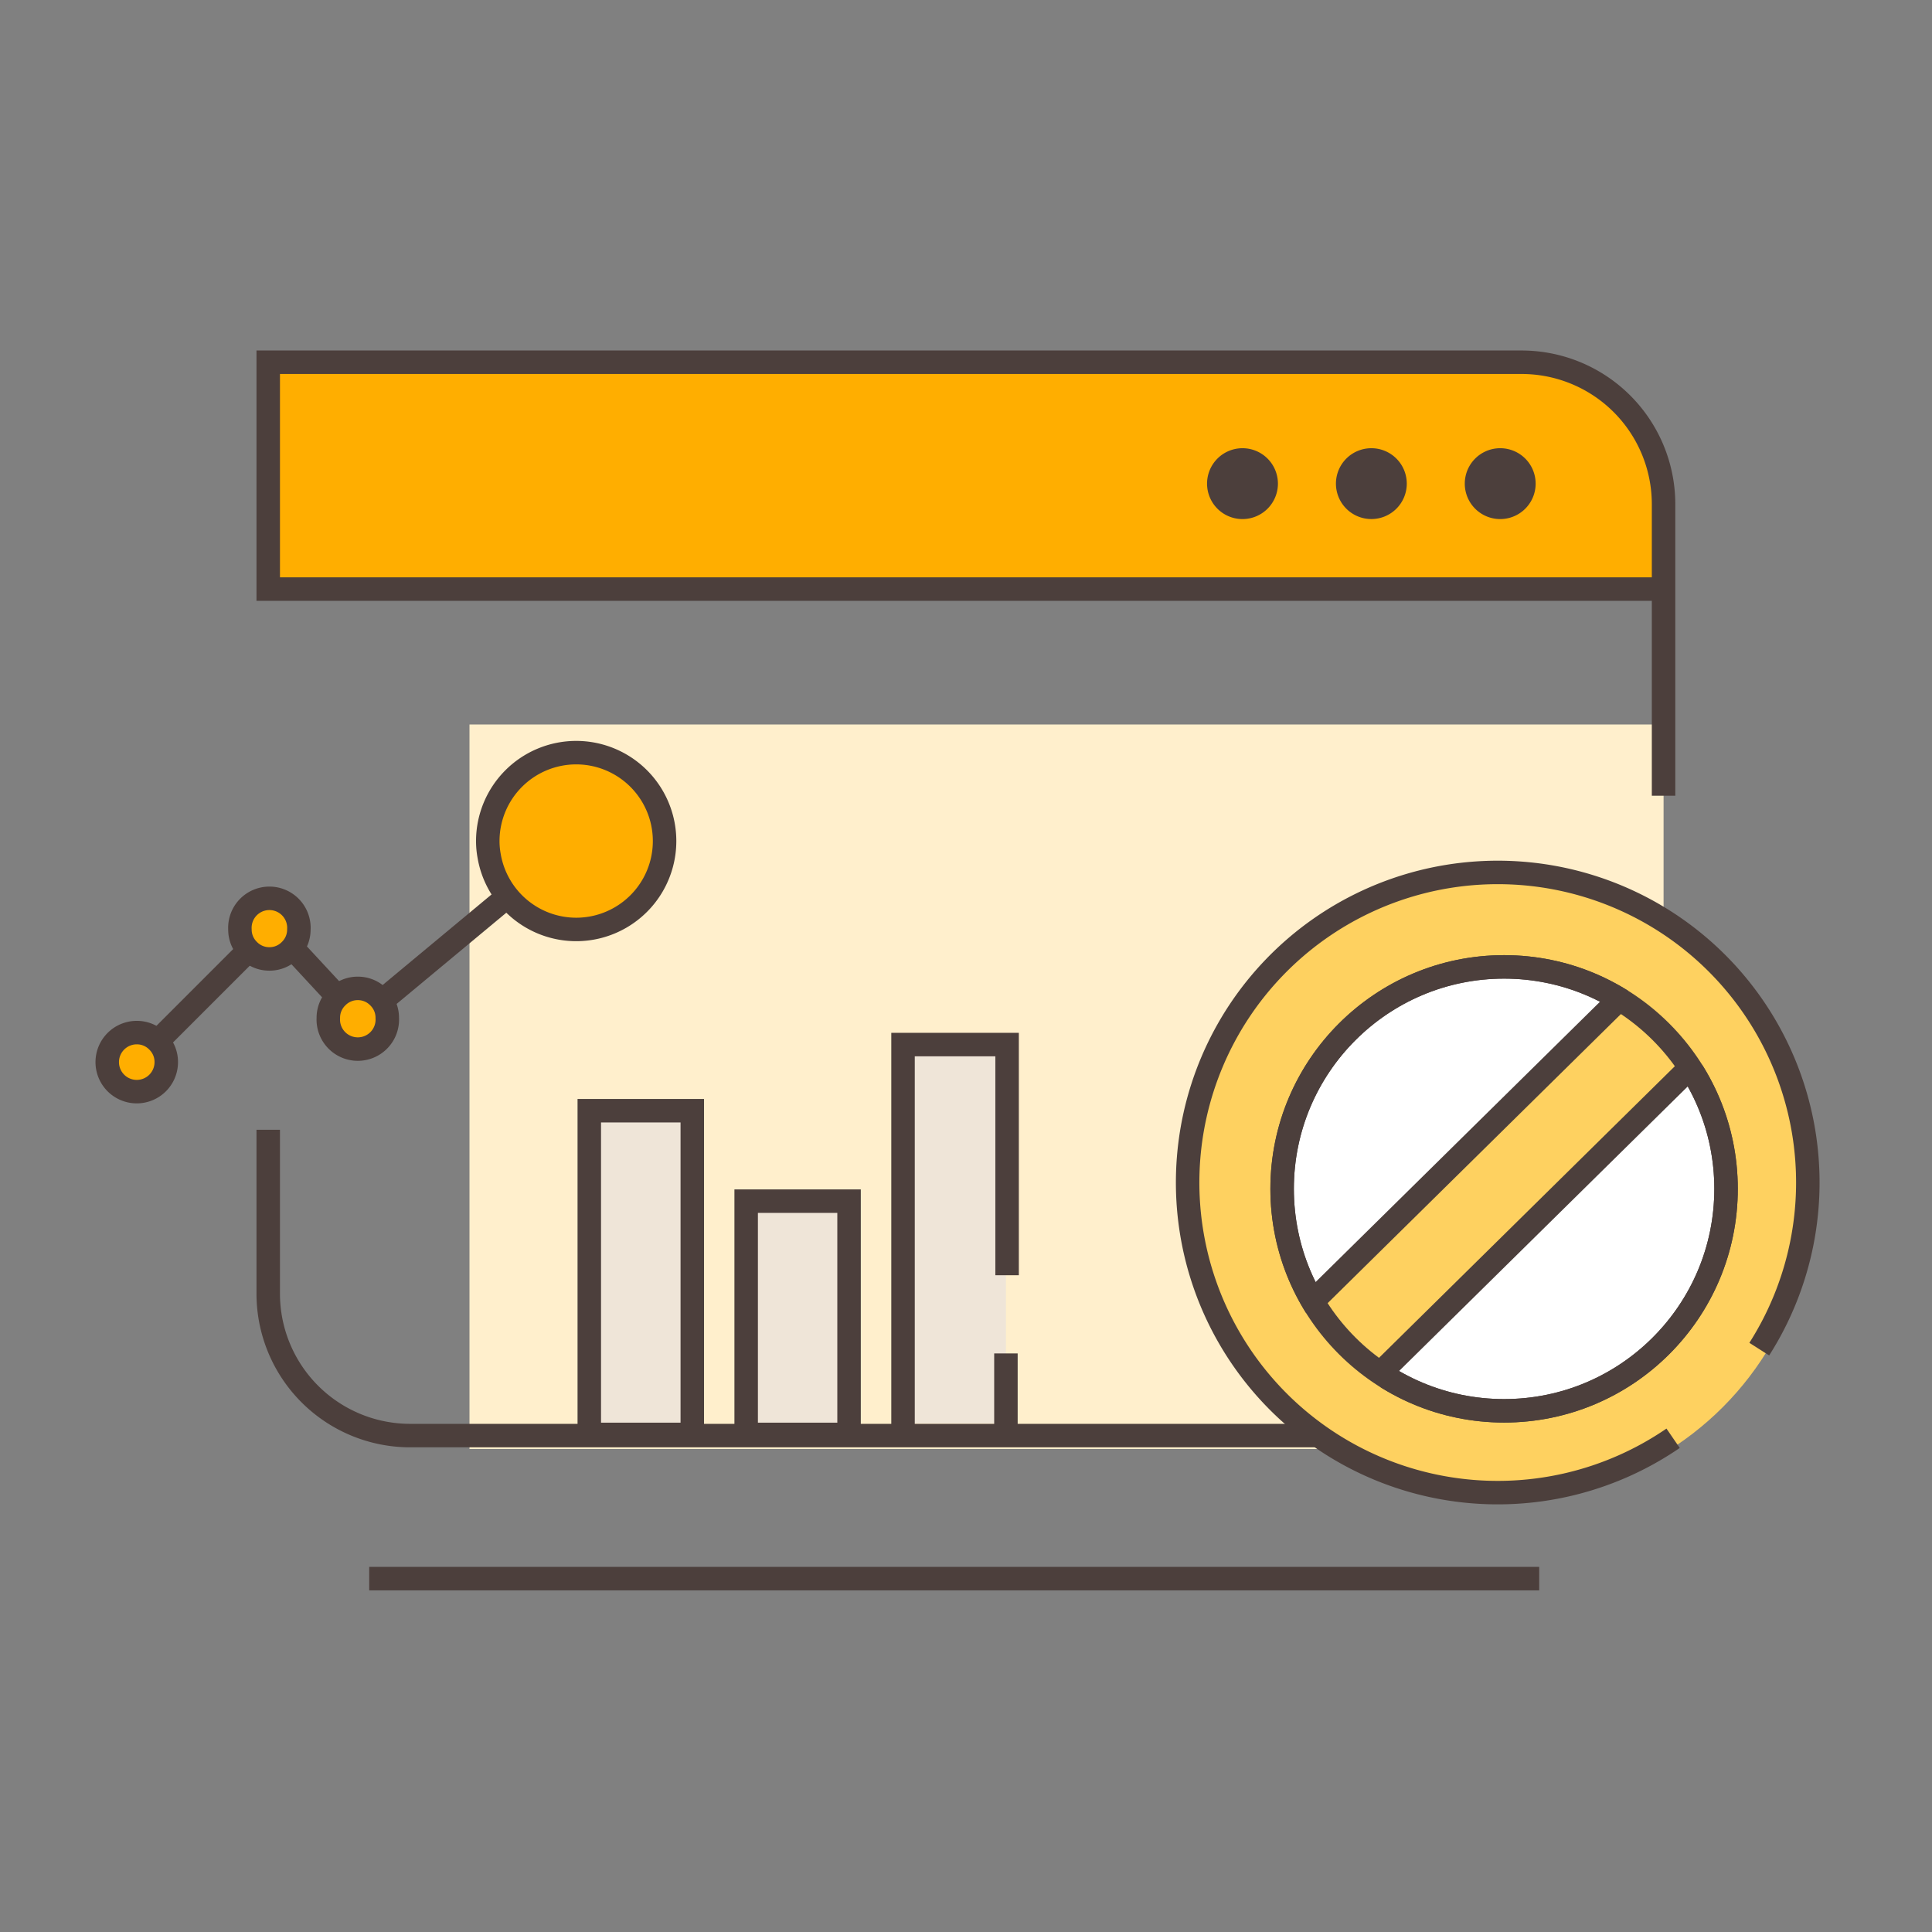 <svg xmlns="http://www.w3.org/2000/svg" width="144" height="144" viewBox="0 0 144 144">
    <rect x="0" y="0" width="144" height="144" fill="#808080" stroke="none"/>
    <defs>
        <style>
            .cls-4,.cls-6{fill:none}.cls-5{fill:#ffae00}.cls-12,.cls-4,.cls-5,.cls-6{stroke:#4c3f3c;stroke-width:1.75px}.cls-6{stroke-miterlimit:10}.cls-7{fill:#4c3f3c}.cls-8{fill:#fed160}.cls-12{fill:#efe5d8}
        </style>
    </defs>
    <g id="com_icon_notp" transform="translate(-888 8)">
        <path id="사각형_1809" data-name="사각형 1809" transform="translate(888 -8)" style="opacity:.2;fill:none" d="M0 0h144v144H0z"/>
        <g id="icon" transform="translate(907.669 19.839)">
            <g id="그룹_124" data-name="그룹 124">
                <path id="사각형_1331" data-name="사각형 1331" d="M0 0h94a10 10 0 0 1 10 10v7H0V0z" transform="translate(.324 -.839)" style="fill:#ffae00"/>
                <path id="사각형_1330" data-name="사각형 1330" transform="translate(15.324 26.161)" style="fill:#ffefcc" d="M0 0h89v54H0z"/>
                <g id="그룹_1131" data-name="그룹 1131" transform="translate(-11.669 27.161)">
                    <path id="패스_3662" data-name="패스 3662" class="cls-4" d="M0 15.388 10.108 5.28l6.456 6.966L29.945 1.12" transform="translate(2.196 8.772)"/>
                    <path id="패스_3653" data-name="패스 3653" class="cls-5" d="M3.745.648A2.147 2.147 0 0 1 4.393 2.2 2.2 2.2 0 1 1 2.2 0a2.147 2.147 0 0 1 1.545.648z" transform="translate(0 21.964)"/>
                    <path id="패스_3654" data-name="패스 3654" class="cls-5" d="M3.745 3.745a2.147 2.147 0 0 1-1.545.648 2.147 2.147 0 0 1-1.552-.648A2.147 2.147 0 0 1 0 2.2a2.2 2.2 0 1 1 4.393 0 2.147 2.147 0 0 1-.648 1.545z" transform="translate(9.883 12.08)"/>
                    <path id="패스_3655" data-name="패스 3655" class="cls-5" d="M3.745.648A2.147 2.147 0 0 1 4.393 2.2 2.2 2.2 0 1 1 0 2.2 2.147 2.147 0 0 1 .648.648 2.147 2.147 0 0 1 2.2 0a2.147 2.147 0 0 1 1.545.648z" transform="translate(16.472 18.669)"/>
                    <path id="패스_3656" data-name="패스 3656" class="cls-5" d="M6.589 0a6.589 6.589 0 0 1 0 13.178A6.587 6.587 0 0 1 .1 7.687a6.008 6.008 0 0 1-.1-1.1A6.594 6.594 0 0 1 6.589 0z" transform="translate(28.356 1.098)"/>
                </g>
            </g>
            <path id="패스_3693" data-name="패스 3693" class="cls-6" d="M1081.052 219.857h-104V202.95h93.4a10.58 10.58 0 0 1 10.6 10.552v21.758" transform="translate(-976.729 -203.789)"/>
            <path id="패스_3694" data-name="패스 3694" class="cls-7" d="M1002.309 207.172a2.641 2.641 0 1 1-2.64-2.64 2.641 2.641 0 0 1 2.64 2.64z" transform="translate(-926.729 -198.964)"/>
            <path id="패스_3695" data-name="패스 3695" class="cls-7" d="M1005.035 207.172a2.64 2.64 0 1 1-2.64-2.64 2.641 2.641 0 0 1 2.64 2.64z" transform="translate(-919.851 -198.964)"/>
            <path id="패스_3696" data-name="패스 3696" class="cls-7" d="M1007.767 207.172a2.641 2.641 0 1 1-2.64-2.64 2.641 2.641 0 0 1 2.64 2.64z" transform="translate(-912.978 -198.964)"/>
            <g id="graph" transform="translate(7.849 51.006)">
                <path id="선_41" data-name="선 41" class="cls-4" transform="translate(0 38.816)" d="M0 0h87.206"/>
            </g>
            <path id="패스_5146" data-name="패스 5146" class="cls-6" d="M1081.052 260.156v22.794h-93.4a10.58 10.58 0 0 1-10.6-10.556v-12.238" transform="translate(-976.729 -203.789)"/>
            <g id="그룹_102" data-name="그룹 102" transform="translate(68.827 37.161)">
                <circle id="타원_12" data-name="타원 12" class="cls-8" cx="23.032" cy="23.032" r="23.032" transform="translate(.578 .578)"/>
                <path id="패스_3642" data-name="패스 3642" d="M127.208 79.7a23.113 23.113 0 1 1 6.422-6.644" transform="translate(-91 -37.5)" style="opacity:.999;stroke-miterlimit:10;stroke:#4c3f3c;stroke-width:1.75px;fill:none"/>
                <circle id="타원_253" data-name="타원 253" cx="16.544" cy="16.544" r="16.544" transform="translate(7.066 7.066)" style="fill:#fff;stroke:#4c3f3c;stroke-width:1.75px"/>
                <path id="사각형_1880" data-name="사각형 1880" class="cls-8" transform="rotate(45 6.599 44.45)" d="M0 0h7.785v35.369H0z"/>
                <circle id="타원_254" data-name="타원 254" class="cls-4" cx="16.544" cy="16.544" r="16.544" transform="translate(7.066 7.066)"/>
                <path id="패스_5147" data-name="패스 5147" class="cls-4" d="M7.14 29.854 29.847 7.471" transform="translate(2.125 2.223)"/>
                <path id="패스_5148" data-name="패스 5148" class="cls-4" d="M7.14 29.854 29.847 7.471" transform="translate(7.315 7.413)"/>
            </g>
            <g id="그룹_1125" data-name="그룹 1125" transform="translate(165.253 121.017)">
                <path id="패스_3620" data-name="패스 3620" d="M-213.889 193.349h7.669v28.035h-7.669z" transform="translate(96.274 -264.151)" style="fill:#efe5d8"/>
                <path id="패스_3621" data-name="패스 3621" class="cls-12" d="M-311.39 298.392h7.669v17.385h-7.669z" transform="translate(182.083 -357.721)"/>
                <path id="패스_3622" data-name="패스 3622" class="cls-12" d="M-408.892 236.682h7.677v24.126h-7.677z" transform="translate(267.892 -302.752)"/>
                <path id="패스_3632" data-name="패스 3632" class="cls-4" d="M-500.856 66.637V37.58h7.756v17.193" transform="translate(383.241 -108.58)"/>
                <path id="패스_3633" data-name="패스 3633" class="cls-4" d="M-492.254 63.4v6.126" transform="translate(382.308 -111.379)"/>
            </g>
        </g>
    </g>
</svg>
